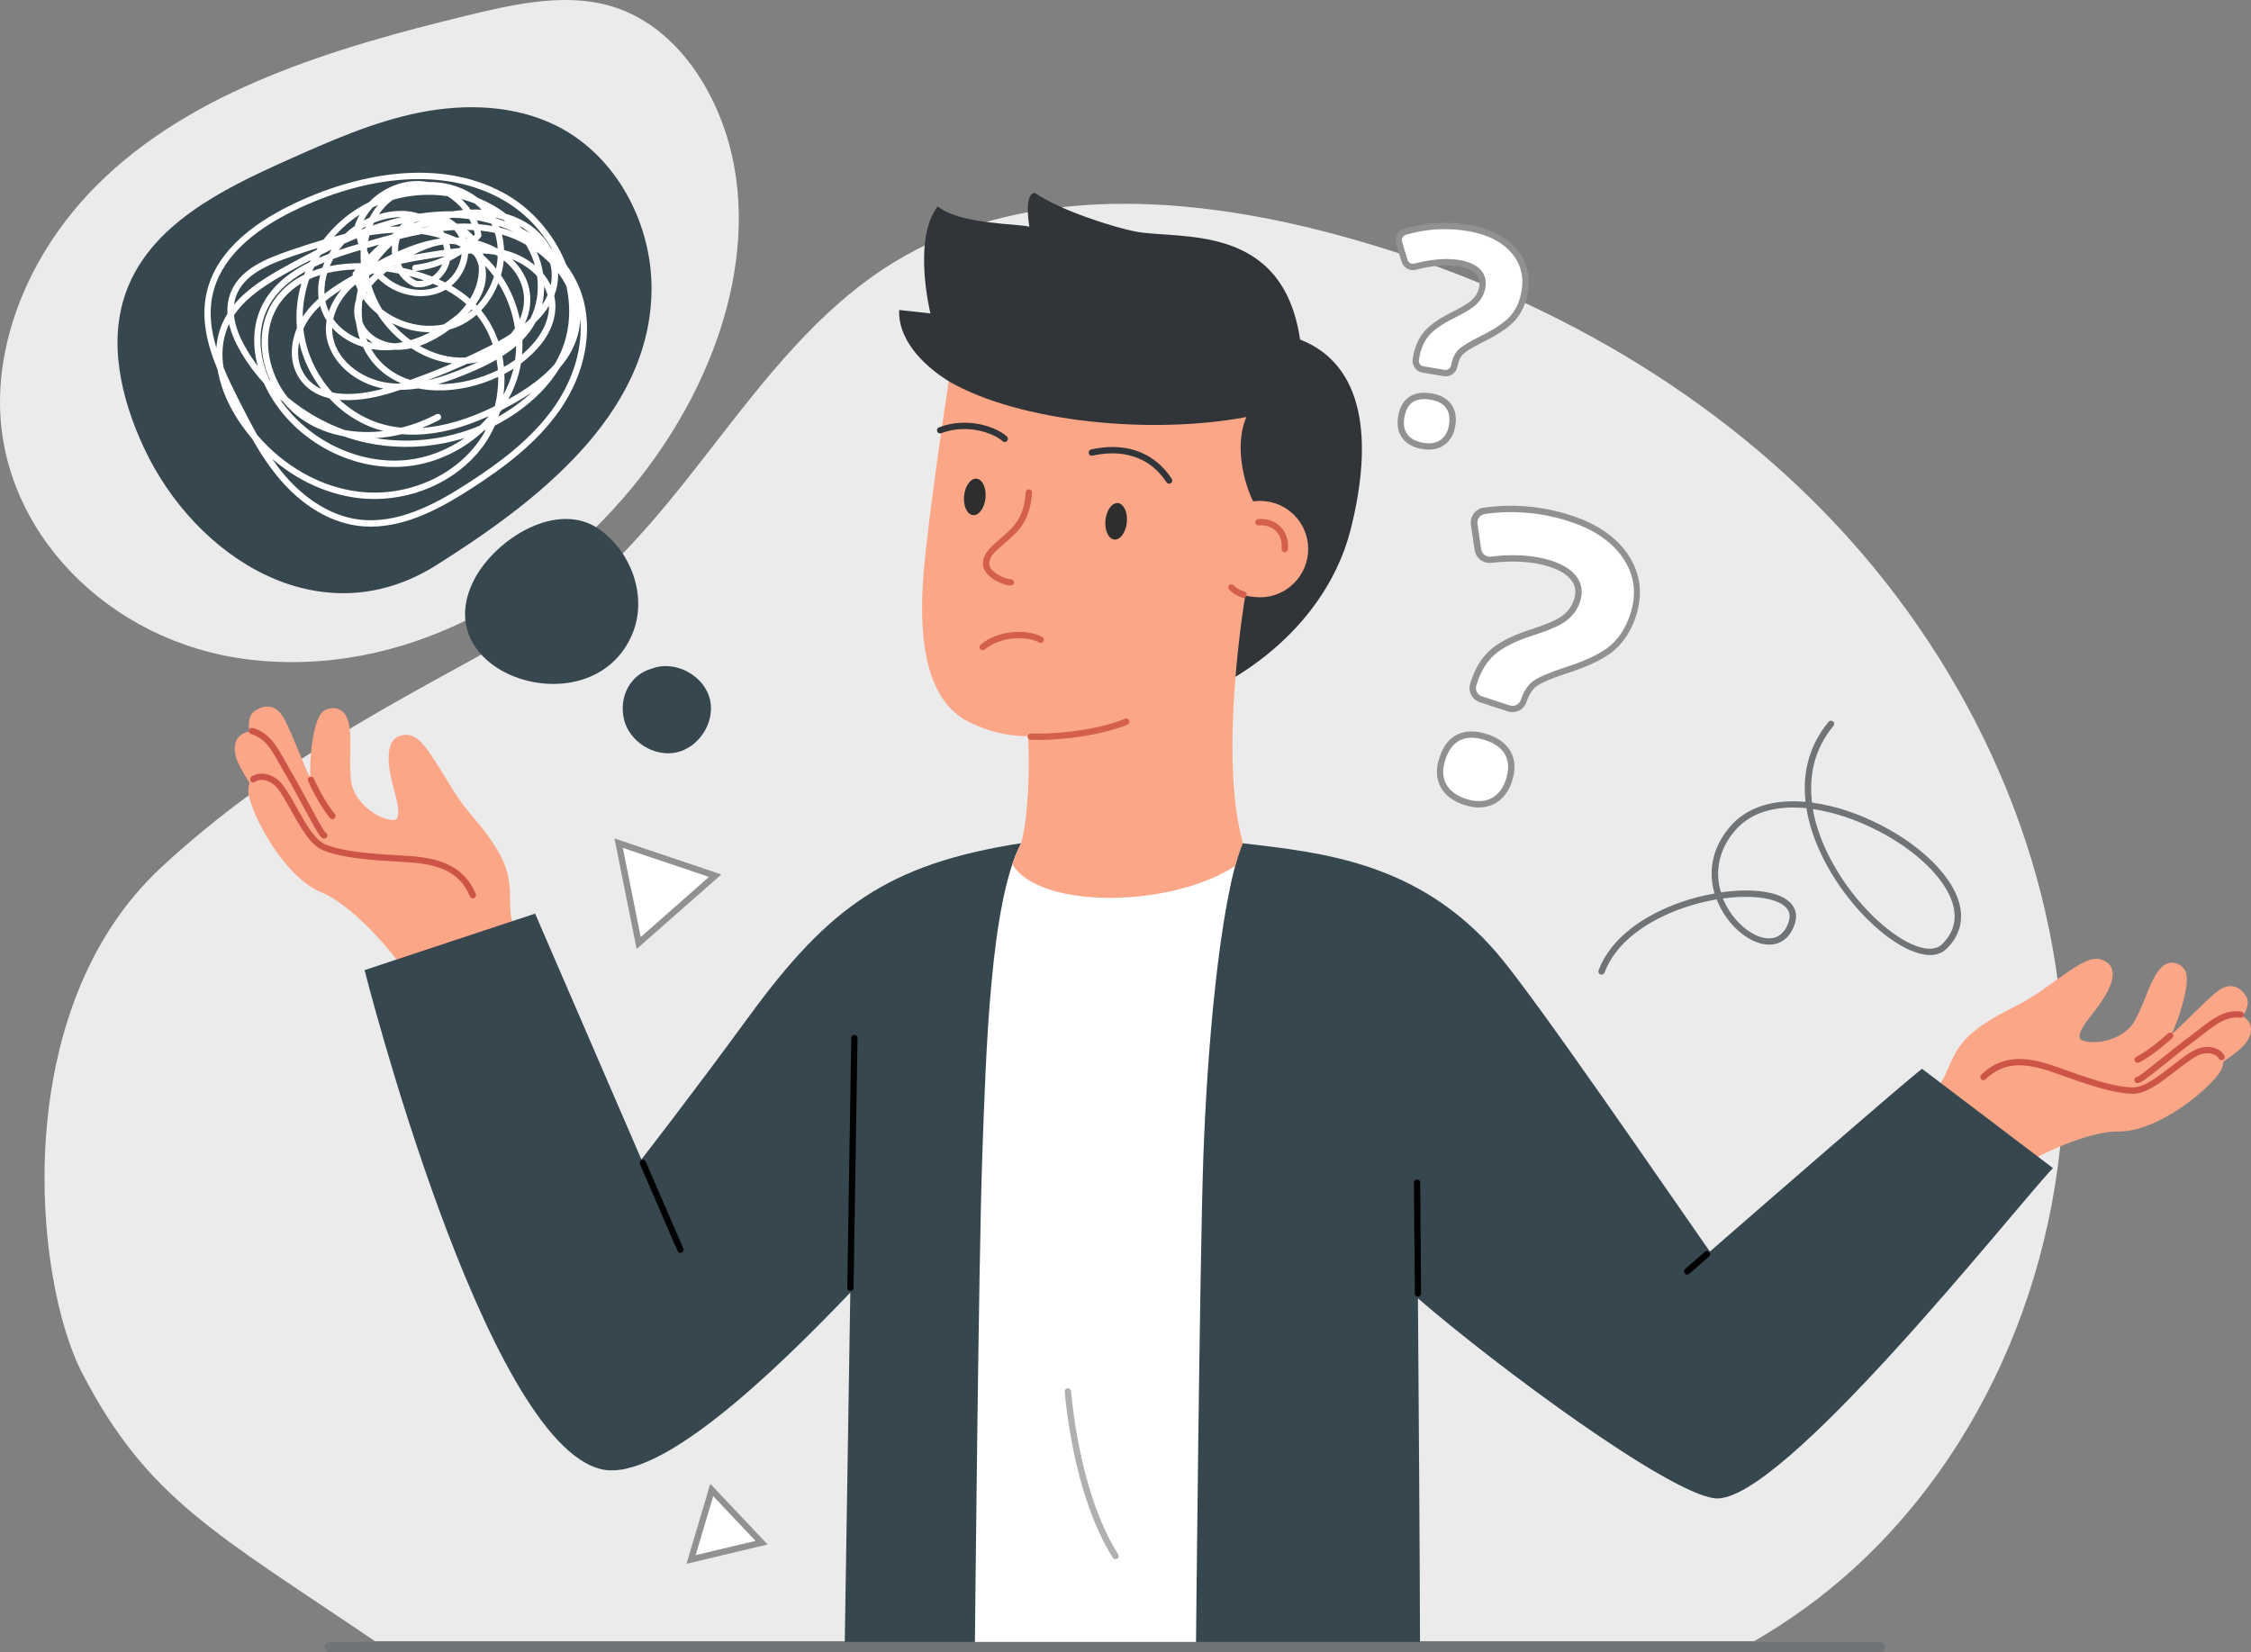 <svg width="767" height="563" viewBox="0 0 767 563" fill="none" xmlns="http://www.w3.org/2000/svg">
<rect x="0" y="0" width="767" height="563" fill="#808080" stroke="none"/>
<g clip-path="url(#clip0_87_19701)">
<path d="M242.251 33.083C234.87 18.543 222.661 5.205 205.044 1.278C190.507 -1.972 174.467 1.56 159.216 5.261C113.613 16.345 65.456 30.697 33.076 63.047C12.454 83.655 0.133 110.632 0.001 136.726C-0.224 180.648 36.701 218.971 84.839 224.757C189.737 237.382 282.182 111.628 242.251 33.083Z" fill="#EBEBEB"/>
<path d="M631.451 534.709C680.979 489.679 706.41 420.847 702.973 353.987C699.536 287.128 668.602 222.954 621.985 174.937C575.368 126.92 513.819 94.589 448.89 78.302C400.714 66.222 346.641 63.517 304.344 89.536C253.614 120.721 230.869 186.058 178.786 214.933C133.108 240.256 93.478 259.963 55.126 295.412C2.48 344.049 11.439 436.214 28.117 468.169C50.299 510.701 73.175 522.311 127.755 559.282H597.718C609.795 552.312 621.14 544.084 631.451 534.709Z" fill="#EBEBEB"/>
<path d="M739.897 352.577C745.288 347.673 750.302 342.225 754.979 338.299C760.219 333.903 763.694 336.834 765.366 339.577C767.037 342.319 764.22 346.283 764.22 346.283C768.295 348.97 767.319 352.708 765.046 355.676C763.844 357.254 761.046 359.377 757.552 361.819C757.59 362.665 757.289 363.735 756.745 364.769C753.833 370.254 735.69 385.847 721.716 385.602C710.24 385.396 687.571 396.329 681.166 403.036L659.473 371.269C665.239 365.201 663.623 357.743 674.442 350.078C683.946 343.353 686.368 344.16 696.511 336.928C708.738 328.23 712.945 324.98 717.378 327.61C723.125 331.029 717.772 339.426 713.264 345.1C709.564 349.759 706.991 353.666 709.639 354.587C714.71 356.353 724.12 354.042 727.52 347.655C731.314 340.516 732.647 333.903 736.141 330.014C739.108 326.746 742.921 328.004 744.518 330.672C746.414 333.847 743.353 343.39 742.583 345.795C741.832 348.237 739.897 352.577 739.897 352.577Z" fill="#FCA688"/>
<path d="M726.843 372.734C726.787 372.734 726.712 372.734 726.656 372.734C719.594 372.565 710.879 369.446 701.638 366.159L700.173 365.633C690.744 362.289 683.138 361.368 676.583 367.812C676.151 368.225 675.475 368.225 675.061 367.793C674.648 367.361 674.648 366.685 675.08 366.271C682.875 358.626 692.097 360.467 700.906 363.604L702.371 364.13C711.423 367.361 719.988 370.423 726.712 370.574C726.75 370.574 726.806 370.574 726.843 370.574C730.637 370.574 735.633 366.685 740.047 363.247C742.771 361.124 745.325 359.133 747.691 357.893C751.542 355.864 756.218 356.691 757.909 359.696C758.191 360.222 758.022 360.88 757.496 361.162C756.97 361.443 756.312 361.274 756.031 360.748C755.054 359.001 751.711 358.212 748.706 359.79C746.508 360.936 744.029 362.89 741.381 364.938C736.46 368.77 731.389 372.734 726.843 372.734Z" fill="#CC5548"/>
<path d="M728.365 362.213C727.99 362.213 727.614 362.006 727.408 361.649C727.126 361.123 727.332 360.466 727.858 360.184C731.183 358.418 734.639 355.863 738.752 352.163C739.203 351.768 739.879 351.806 740.273 352.238C740.668 352.689 740.63 353.365 740.198 353.759C735.953 357.573 732.366 360.222 728.873 362.082C728.722 362.157 728.534 362.213 728.365 362.213Z" fill="#CC5548"/>
<path d="M728.382 369.109C728.251 369.109 728.119 369.09 728.007 369.052C727.443 368.883 727.105 368.282 727.274 367.719C727.406 367.249 727.838 366.948 728.288 366.948C729.265 366.554 733.134 363.454 736.552 360.693C739.689 358.175 743.258 355.32 746.507 352.915C747.502 352.182 748.46 351.45 749.381 350.717C754.02 347.11 758.02 344.011 763.617 344.706C764.2 344.781 764.632 345.326 764.556 345.908C764.481 346.49 763.937 346.922 763.354 346.847C758.64 346.265 755.147 348.989 750.714 352.427C749.775 353.159 748.817 353.911 747.803 354.662C744.572 357.029 741.041 359.885 737.924 362.383C731.068 367.888 729.397 369.109 728.382 369.109Z" fill="#CC5548"/>
<path d="M342.828 290.189C342.828 290.189 377.8 295.957 388.337 295.957C398.874 295.957 423.234 290.415 425.638 293.083C428.042 295.75 424.098 341.645 423.215 361.501C422.332 381.34 424.53 486.711 424.53 488.026C424.53 489.341 419.703 561.291 419.703 561.291H324.027C324.027 561.291 325.342 414.704 328.854 380.024C332.367 345.345 342.828 290.189 342.828 290.189Z" fill="white"/>
<path d="M105.707 265.204C102.533 258.328 99.96 251.058 97.086 245.422C93.874 239.091 89.348 240.481 86.643 242.416C83.939 244.351 85.009 249.292 85.009 249.292C80.013 250.194 79.431 254.176 80.389 257.934C80.896 259.944 82.718 263.1 85.065 266.857C84.69 267.646 84.54 268.792 84.633 270.013C85.197 276.438 96.203 298.756 109.67 304.185C120.732 308.637 137.974 328.325 141.374 337.361L175.031 315.795C171.988 307.642 176.571 301.179 169.321 289.438C162.973 279.143 160.325 278.937 153.545 267.89C145.393 254.59 142.689 249.762 137.373 250.494C130.499 251.434 132.189 261.635 134.199 268.905C135.852 274.86 136.716 279.65 133.823 279.463C128.264 279.106 120.188 273.038 119.53 265.561C118.798 257.182 120.225 250.325 118.441 245.178C116.938 240.838 112.769 240.5 110.158 242.398C107.059 244.652 106.101 255.022 105.857 257.652C105.613 260.263 105.707 265.204 105.707 265.204Z" fill="#FCA688"/>
<path d="M161.115 306.158C160.702 306.158 160.289 305.914 160.12 305.501C156.457 296.652 148.775 294.436 138.389 293.797L136.774 293.703C126.613 293.102 117.015 292.538 110.197 289.814C105.783 288.067 102.497 282.131 99.323 276.42C97.632 273.376 96.036 270.502 94.402 268.511C92.148 265.768 88.617 265.148 86.945 266.426C86.476 266.782 85.799 266.707 85.443 266.238C85.086 265.768 85.161 265.092 85.63 264.735C88.448 262.574 93.218 263.683 96.073 267.158C97.82 269.3 99.473 272.268 101.201 275.387C104.056 280.534 107.286 286.358 111.005 287.823C117.503 290.397 126.932 290.96 136.924 291.561L138.539 291.655C148.231 292.238 157.791 294.21 162.129 304.674C162.355 305.219 162.092 305.858 161.547 306.083C161.397 306.139 161.247 306.158 161.115 306.158Z" fill="#CC5548"/>
<path d="M113.256 279.143C112.937 279.143 112.636 279.012 112.411 278.749C109.838 275.555 107.471 271.572 104.973 266.2C104.729 265.655 104.954 265.016 105.499 264.772C106.044 264.528 106.682 264.753 106.926 265.298C109.349 270.502 111.641 274.353 114.101 277.415C114.477 277.885 114.402 278.561 113.932 278.937C113.725 279.068 113.5 279.143 113.256 279.143Z" fill="#CC5548"/>
<path d="M110.496 285.775C110.458 285.775 110.421 285.775 110.365 285.775C109.275 285.644 108.505 284.479 103.622 275.387C101.65 271.723 99.415 267.553 97.311 263.984C96.635 262.856 96.015 261.748 95.414 260.658C92.578 255.549 90.324 251.51 85.553 250.157C84.99 249.988 84.652 249.406 84.821 248.823C84.99 248.26 85.572 247.921 86.154 248.091C91.77 249.687 94.344 254.29 97.292 259.606C97.893 260.677 98.494 261.767 99.152 262.875C101.293 266.501 103.547 270.671 105.519 274.372C107.679 278.411 110.139 282.976 110.909 283.728C111.341 283.916 111.604 284.348 111.548 284.836C111.51 285.362 111.041 285.775 110.496 285.775Z" fill="#CC5548"/>
<path d="M332.177 561.234C332.177 561.234 333.435 429.9 334.694 394.188C335.952 358.476 337.417 307.396 347.916 287.352C302.407 294.434 282.273 309.388 255.265 346.302C235.13 373.843 218.546 395.127 218.546 395.127L182.334 311.341L124.223 330.597C124.223 330.597 164.998 491.819 205.079 500.724C224.913 505.139 264.055 467.379 289.73 440.477L287.814 561.271L332.177 561.234Z" fill="#37474F"/>
<path d="M407.512 561.233C407.512 561.233 408.77 429.9 410.029 394.187C411.287 358.663 415.344 309.086 423.12 287.708C423.195 287.501 423.42 287.37 423.645 287.388C450.447 290.582 483.278 293.701 510.043 324.773C523.115 339.952 568.567 406.492 582.616 426.518C601.267 410.268 647.658 369.897 654.889 364.224L699.515 398.057C686.781 411.395 606.732 513.047 584.325 510.605C568.473 508.876 510.531 466.082 483.147 442.468C483.41 478.819 483.785 531.476 483.86 561.102L407.512 561.233Z" fill="#37474F"/>
<path d="M420.959 230.656C443.535 216.792 455.762 197.949 460.157 180.685C467.933 150.082 464.984 124.308 442.99 115.704C436.999 75.351 401.539 81.851 386.569 78.846C379.958 77.53 361.533 71.895 352.687 65.77C352.687 65.77 348.836 64.869 350.733 77.286C348.254 76.215 326.993 76.647 319.536 70.317C310.765 81.551 317.038 106.818 317.038 106.818C317.038 106.818 317.038 106.818 306.37 105.634C305.976 115.103 313.526 123.857 323.293 129.944L420.959 230.656Z" fill="#313438"/>
<path d="M420.848 295.129C398.516 309.631 353.758 309.782 344.95 294.49C344.95 294.49 345.814 292.066 346.133 291.259C346.546 290.263 347.936 287.332 347.936 287.332C350.265 279.254 351.073 261.877 350.246 250.944C341.682 250.7 336.46 248.934 330.957 246.435C317.678 240.424 312.175 223.046 314.842 193.627C316.476 175.63 321.604 140.613 323.257 129.924C347.41 143.919 392.374 148.221 424.698 142.116C421.28 149.724 422.538 161.597 426.989 170.877C428.285 170.69 429.6 170.652 430.971 170.784C439.968 171.666 446.541 179.669 445.677 188.668C444.795 197.666 436.794 204.354 427.778 203.471C426.745 203.377 425.449 203.246 424.304 202.964C424.304 202.964 415.007 257.763 423.534 287.332C422.388 289.85 420.848 295.129 420.848 295.129Z" fill="#FCA688"/>
<path d="M640.674 563H112.318C111.36 563 110.59 562.229 110.59 561.271C110.59 560.313 111.36 559.543 112.318 559.543H640.674C641.632 559.543 642.402 560.313 642.402 561.271C642.402 562.229 641.613 563 640.674 563Z" fill="#707477"/>
<path d="M423.739 203.754C423.626 203.754 423.532 203.735 423.419 203.697C421.597 203.134 420.076 202.232 418.818 200.955C418.405 200.541 418.405 199.846 418.818 199.433C419.231 199.02 419.926 199.02 420.339 199.433C421.353 200.447 422.574 201.18 424.058 201.631C424.621 201.8 424.941 202.401 424.772 202.984C424.621 203.453 424.189 203.754 423.739 203.754Z" fill="#D35F4C"/>
<path d="M437.753 188.2C437.716 188.2 437.678 188.2 437.641 188.2C437.058 188.143 436.626 187.599 436.683 187.016C436.946 184.687 436.251 182.489 434.786 181.005C433.339 179.539 431.236 178.844 428.888 179.051C428.287 179.107 427.78 178.675 427.724 178.074C427.667 177.473 428.099 176.966 428.7 176.909C431.724 176.646 434.429 177.567 436.326 179.502C438.242 181.456 439.143 184.273 438.824 187.26C438.767 187.786 438.298 188.2 437.753 188.2Z" fill="#D35F4C"/>
<path d="M335.794 169.702C336.128 166.274 334.767 163.336 332.754 163.139C330.74 162.943 328.837 165.563 328.503 168.992C328.169 172.42 329.53 175.358 331.544 175.555C333.557 175.751 335.46 173.131 335.794 169.702Z" fill="#2E2E2E"/>
<path d="M383.954 178.013C384.288 174.584 382.927 171.646 380.914 171.45C378.901 171.254 376.998 173.874 376.664 177.302C376.329 180.73 377.691 183.669 379.704 183.865C381.717 184.061 383.62 181.441 383.954 178.013Z" fill="#2E2E2E"/>
<path d="M398.368 164.83C398.011 164.83 397.673 164.661 397.466 164.341C390.028 153.126 378.478 153.859 372.261 155.286C371.678 155.418 371.096 155.061 370.965 154.479C370.833 153.896 371.19 153.314 371.772 153.182C377.05 151.961 382.196 152.055 386.629 153.427C391.794 155.023 396.039 158.292 399.25 163.139C399.588 163.627 399.438 164.304 398.95 164.623C398.781 164.773 398.574 164.83 398.368 164.83Z" fill="#313438"/>
<path d="M342.34 150.627C342.077 150.627 341.814 150.533 341.607 150.345C338.715 147.696 329.624 144.202 320.722 147.64C320.158 147.846 319.538 147.583 319.332 147.02C319.125 146.456 319.388 145.836 319.952 145.629C329.399 141.985 339.335 145.329 343.072 148.748C343.504 149.142 343.542 149.838 343.147 150.27C342.922 150.514 342.64 150.627 342.34 150.627Z" fill="#313438"/>
<path d="M344.425 199.546C344.406 199.546 344.406 199.546 344.387 199.546C342.246 199.489 338.452 197.893 336.461 195.695C335.372 194.511 334.846 193.196 334.921 191.9C335.128 188.499 337.475 186.489 340.218 184.141C340.875 183.578 341.551 182.995 342.246 182.356L342.547 182.075C345.533 179.351 348.914 176.251 349.515 167.76C349.552 167.158 350.078 166.726 350.66 166.764C351.261 166.802 351.693 167.328 351.656 167.91C351.017 177.265 347.129 180.816 343.993 183.671L343.692 183.953C342.979 184.611 342.284 185.212 341.608 185.776C339.053 187.973 337.213 189.552 337.062 192.031C337.025 192.745 337.344 193.497 338.039 194.248C339.729 196.108 342.96 197.348 344.444 197.385C345.045 197.404 345.495 197.893 345.495 198.494C345.477 199.095 345.007 199.546 344.425 199.546Z" fill="#D35F4C"/>
<path d="M483.148 441.867C482.566 441.867 482.078 441.397 482.078 440.796C481.909 418.948 481.777 403.186 481.777 403.017C481.777 402.416 482.247 401.928 482.848 401.928C483.43 401.928 483.918 402.397 483.918 402.999C483.918 403.149 484.05 418.929 484.219 440.777C484.238 441.379 483.749 441.867 483.148 441.867Z" fill="black"/>
<path d="M574.878 434.353C574.577 434.353 574.277 434.222 574.07 433.977C573.676 433.526 573.732 432.85 574.164 432.456C574.164 432.456 576.718 430.22 580.944 426.557C581.395 426.162 582.071 426.219 582.466 426.669C582.86 427.12 582.804 427.797 582.353 428.191C578.146 431.854 575.592 434.09 575.592 434.09C575.385 434.259 575.141 434.353 574.878 434.353Z" fill="black"/>
<path d="M289.77 439.951C289.151 439.933 288.681 439.444 288.7 438.862L290.052 353.742C290.052 353.141 290.559 352.671 291.141 352.69C291.742 352.69 292.212 353.197 292.193 353.78L290.841 438.899C290.841 439.482 290.353 439.951 289.77 439.951Z" fill="black"/>
<path d="M231.846 426.952C231.433 426.952 231.039 426.708 230.851 426.294L218.06 396.725C217.816 396.18 218.079 395.542 218.624 395.316C219.168 395.072 219.807 395.335 220.032 395.88L232.823 425.449C233.067 425.994 232.804 426.633 232.26 426.858C232.128 426.914 231.978 426.952 231.846 426.952Z" fill="black"/>
<path d="M353.572 252.147C353.215 252.147 352.858 252.147 352.52 252.147C352.069 252.128 351.637 252.128 351.205 252.109C350.604 252.09 350.154 251.583 350.172 250.982C350.191 250.381 350.698 249.93 351.299 249.949C351.713 249.967 352.126 249.986 352.539 249.986C363.395 250.118 375.491 248.145 383.323 244.952C383.867 244.726 384.506 244.989 384.731 245.553C384.957 246.098 384.694 246.736 384.13 246.962C376.336 250.137 364.428 252.147 353.572 252.147Z" fill="#D35F4C"/>
<path d="M380.091 531.345C379.735 531.345 379.397 531.175 379.19 530.856C370.982 518.044 365.01 497.417 362.774 474.272C362.718 473.69 363.15 473.164 363.751 473.089C364.352 473.033 364.878 473.465 364.934 474.066C367.132 496.891 372.992 517.161 381.012 529.71C381.331 530.217 381.181 530.875 380.692 531.194C380.486 531.288 380.298 531.345 380.091 531.345Z" fill="#B2AFAF"/>
<path d="M347.147 215.326C350.302 215.326 353.214 215.965 355.186 217.13C355.693 217.43 355.862 218.088 355.561 218.614C355.261 219.121 354.604 219.29 354.078 218.989C350.34 216.773 341.25 216.604 335.502 221.357C335.052 221.732 334.357 221.676 333.981 221.206C333.605 220.755 333.662 220.06 334.131 219.685C337.118 217.205 341.174 215.683 345.532 215.383C346.077 215.345 346.602 215.326 347.147 215.326Z" fill="#D35F4C"/>
<path d="M484.854 125.905C483.239 125.623 482.131 124.083 482.413 122.467L482.544 121.753C483.089 118.578 484.216 115.948 485.981 113.826C487.728 111.703 490.62 109.636 494.677 107.607C498.565 105.71 501.195 104.094 502.547 102.723C503.899 101.352 504.763 99.717 505.082 97.801C505.439 95.659 504.932 93.894 503.542 92.503C502.152 91.113 500.03 90.174 497.194 89.704C492.912 88.972 487.916 89.366 482.206 90.888C480.666 91.301 479.051 90.399 478.6 88.878L476.74 82.735C476.252 81.138 477.172 79.466 478.769 78.996C485.887 76.911 493.081 76.479 500.349 77.7C507.148 78.846 512.276 81.401 515.732 85.346C519.188 89.291 520.446 93.987 519.526 99.435C518.906 103.061 517.554 106.067 515.45 108.415C513.347 110.782 509.722 113.224 504.538 115.742C500.969 117.545 498.659 118.992 497.626 120.062C496.574 121.133 495.879 122.674 495.541 124.646V124.684C495.259 126.299 493.719 127.408 492.104 127.126L484.854 125.905ZM477.473 142.08C477.942 139.299 479.032 137.346 480.76 136.162C482.488 134.997 484.76 134.659 487.596 135.129C490.339 135.599 492.329 136.669 493.588 138.379C494.846 140.088 495.241 142.286 494.79 144.992C494.339 147.603 493.25 149.519 491.465 150.778C489.7 152.018 487.446 152.412 484.742 151.961C481.962 151.492 479.952 150.402 478.675 148.674C477.417 146.945 477.022 144.747 477.473 142.08Z" fill="white"/>
<path d="M486.828 153.219C486.114 153.219 485.363 153.144 484.574 153.013C481.532 152.506 479.259 151.247 477.832 149.293C476.385 147.339 475.916 144.841 476.404 141.873C476.93 138.81 478.188 136.575 480.161 135.26C482.114 133.945 484.687 133.532 487.786 134.058C490.791 134.565 493.045 135.805 494.472 137.74C495.9 139.675 496.369 142.192 495.862 145.179C495.374 148.072 494.116 150.251 492.106 151.66C490.622 152.712 488.857 153.219 486.828 153.219ZM485.269 135.993C483.71 135.993 482.396 136.35 481.363 137.045C479.898 138.04 478.94 139.787 478.527 142.248C478.113 144.653 478.451 146.532 479.56 148.034C480.649 149.519 482.452 150.477 484.931 150.909C487.373 151.322 489.307 151.003 490.847 149.913C492.388 148.823 493.327 147.17 493.721 144.841C494.134 142.417 493.796 140.52 492.726 139.036C491.655 137.571 489.871 136.613 487.429 136.199C486.659 136.068 485.945 135.993 485.269 135.993ZM492.594 128.253C492.369 128.253 492.143 128.234 491.918 128.196L484.687 126.975C482.49 126.6 480.987 124.495 481.363 122.298L481.494 121.584C482.058 118.24 483.297 115.403 485.157 113.149C486.997 110.932 490.04 108.753 494.191 106.649C497.966 104.808 500.52 103.248 501.797 101.971C503.018 100.75 503.751 99.341 504.032 97.631C504.333 95.828 503.939 94.4 502.793 93.273C501.572 92.052 499.619 91.207 497.027 90.756C492.932 90.061 488.03 90.455 482.489 91.92C480.367 92.484 478.207 91.282 477.569 89.178L475.709 83.035C475.39 81.983 475.503 80.874 476.028 79.916C476.554 78.958 477.418 78.244 478.47 77.944C485.72 75.821 493.139 75.37 500.539 76.629C507.563 77.812 512.935 80.517 516.541 84.631C520.204 88.821 521.575 93.855 520.598 99.604C519.96 103.418 518.495 106.63 516.278 109.128C514.062 111.627 510.381 114.088 505.028 116.699C500.764 118.86 499.074 120.137 498.417 120.813C497.534 121.734 496.933 123.087 496.632 124.834V124.852C496.257 126.844 494.548 128.253 492.594 128.253ZM492.82 88.276C494.416 88.276 495.919 88.389 497.365 88.633C500.408 89.14 502.736 90.192 504.295 91.733C505.948 93.386 506.568 95.471 506.136 97.969C505.779 100.092 504.821 101.952 503.3 103.474C501.835 104.939 499.168 106.592 495.13 108.565C491.242 110.519 488.443 112.51 486.791 114.501C485.175 116.455 484.086 118.954 483.598 121.922L483.466 122.636C483.297 123.669 483.992 124.665 485.025 124.834L492.256 126.055C493.289 126.224 494.285 125.529 494.454 124.495V124.477C494.829 122.279 495.618 120.55 496.82 119.311C497.966 118.127 500.314 116.643 504.032 114.764C509.085 112.303 512.635 109.936 514.625 107.701C516.579 105.503 517.856 102.666 518.438 99.247C519.321 94.081 518.156 89.779 514.888 86.04C511.62 82.302 506.662 79.841 500.145 78.751C493.064 77.549 485.964 77.981 479.034 80.01C478.545 80.16 478.132 80.48 477.888 80.931C477.644 81.381 477.587 81.907 477.738 82.396L479.597 88.539C479.898 89.516 480.912 90.079 481.907 89.816C485.87 88.802 489.514 88.276 492.82 88.276Z" fill="#919191"/>
<path d="M504.614 238.321C502.492 237.626 501.327 235.334 502.022 233.211L502.323 232.272C503.675 228.12 505.741 224.795 508.521 222.315C511.301 219.817 515.602 217.619 521.443 215.703C527.04 213.937 530.89 212.284 532.994 210.724C535.098 209.165 536.562 207.136 537.389 204.619C538.309 201.801 537.971 199.34 536.375 197.18C534.778 195.038 532.13 193.347 528.411 192.145C522.814 190.323 516.015 189.853 508.033 190.736C505.873 190.98 503.901 189.458 503.581 187.317L502.304 178.694C501.966 176.458 503.544 174.392 505.76 174.073C515.752 172.682 525.5 173.547 535.022 176.665C543.925 179.577 550.311 184.029 554.161 190.022C558.012 196.015 558.782 202.571 556.453 209.71C554.894 214.463 552.49 218.22 549.184 220.963C545.878 223.705 540.525 226.26 533.069 228.609C527.923 230.318 524.523 231.802 522.908 233.042C521.293 234.282 520.053 236.198 519.208 238.791L519.189 238.828C518.494 240.951 516.203 242.116 514.08 241.421L504.614 238.321ZM491.448 258.554C492.631 254.928 494.51 252.505 497.045 251.265C499.6 250.044 502.736 250.044 506.455 251.246C510.042 252.411 512.503 254.27 513.855 256.825C515.207 259.361 515.301 262.405 514.137 265.955C513.029 269.374 511.15 271.741 508.521 273.056C505.892 274.372 502.811 274.447 499.261 273.301C495.637 272.117 493.139 270.239 491.767 267.665C490.415 265.091 490.302 262.048 491.448 258.554Z" fill="white"/>
<path d="M503.939 275.179C502.362 275.179 500.69 274.898 498.943 274.315C495.055 273.038 492.332 270.971 490.848 268.153C489.346 265.317 489.214 261.973 490.454 258.197C491.731 254.289 493.797 251.622 496.614 250.288C499.413 248.954 502.85 248.917 506.813 250.213C510.663 251.471 513.349 253.519 514.833 256.299C516.317 259.099 516.429 262.461 515.19 266.275C513.988 269.957 511.922 272.549 509.029 273.996C507.452 274.804 505.761 275.179 503.939 275.179ZM492.482 258.892C491.431 262.142 491.506 264.847 492.745 267.158C493.966 269.468 496.276 271.178 499.619 272.268C502.869 273.32 505.705 273.263 508.071 272.08C510.457 270.877 512.109 268.773 513.143 265.617C514.194 262.386 514.119 259.587 512.936 257.314C511.734 255.041 509.442 253.331 506.156 252.26C502.737 251.133 499.826 251.133 497.553 252.223C495.262 253.331 493.572 255.567 492.482 258.892ZM515.34 242.68C514.814 242.68 514.288 242.604 513.762 242.435L504.277 239.336C502.981 238.904 501.911 238.002 501.291 236.781C500.671 235.56 500.559 234.169 500.991 232.873L501.291 231.934C502.7 227.613 504.878 224.119 507.79 221.508C510.663 218.934 515.133 216.623 521.087 214.669C526.553 212.941 530.347 211.326 532.338 209.841C534.253 208.432 535.606 206.554 536.338 204.281C537.146 201.801 536.864 199.697 535.474 197.818C534.028 195.865 531.53 194.305 528.037 193.159C522.609 191.394 515.903 190.924 508.109 191.807C505.348 192.107 502.888 190.21 502.474 187.467L501.197 178.844C500.991 177.473 501.347 176.12 502.174 175.012C503 173.904 504.221 173.19 505.573 173.002C515.678 171.593 525.689 172.495 535.305 175.632C544.415 178.6 551.045 183.24 555.008 189.421C559.027 195.677 559.835 202.609 557.412 210.029C555.796 214.951 553.242 218.915 549.824 221.789C546.443 224.626 540.883 227.256 533.333 229.642C528.337 231.314 525.031 232.742 523.51 233.906C522.064 234.996 520.956 236.762 520.167 239.129L520.148 239.167C519.51 241.308 517.5 242.68 515.34 242.68ZM515.453 189.214C520.43 189.214 524.881 189.853 528.732 191.112C532.638 192.389 535.512 194.211 537.221 196.541C539.024 198.983 539.418 201.801 538.404 204.957C537.522 207.662 535.906 209.898 533.634 211.589C531.399 213.242 527.529 214.914 521.763 216.736C516.11 218.596 511.884 220.756 509.236 223.123C506.625 225.471 504.634 228.665 503.357 232.61L503.057 233.549C502.812 234.301 502.869 235.109 503.226 235.823C503.582 236.536 504.202 237.062 504.954 237.307L514.438 240.406C515.997 240.914 517.688 240.068 518.195 238.509L518.214 238.471C519.134 235.672 520.505 233.568 522.289 232.197C524.017 230.882 527.454 229.36 532.77 227.594C540.076 225.302 545.372 222.785 548.547 220.136C551.664 217.525 553.993 213.899 555.477 209.372C557.712 202.496 557.017 196.353 553.298 190.605C549.598 184.856 543.363 180.516 534.742 177.698C525.426 174.655 515.734 173.791 505.968 175.162C505.179 175.275 504.465 175.688 503.996 176.327C503.507 176.966 503.319 177.755 503.432 178.563L504.709 187.185C504.935 188.763 506.381 189.872 507.977 189.703C510.551 189.365 513.067 189.214 515.453 189.214Z" fill="#919191"/>
<path d="M48.982 152.468C41.225 135.805 36.68 116.342 43.084 99.134C51.499 76.535 75.596 64.549 97.609 54.705C112.296 48.149 127.134 41.517 142.911 38.361C158.688 35.205 175.704 35.769 190.035 43.077C210.019 53.278 222.095 76.028 222.002 98.458C221.833 141.685 181.977 171.611 148.677 192.595C109.253 217.468 66.524 190.172 48.982 152.468Z" fill="#37474F"/>
<path d="M161.731 197.235C169.037 183.484 189.96 170.427 204.14 180.328C215.184 188.049 220.762 203.528 215.428 216.134C201.699 248.54 144.282 230.111 161.731 197.235Z" fill="#37474F"/>
<path d="M222.188 227.819C230.189 224.813 240.237 230.336 241.984 238.715C243.58 246.342 238.115 254.739 230.489 256.411C222.864 258.064 214.431 252.729 212.609 245.14C210.825 237.55 214.656 229.885 222.188 227.819Z" fill="#37474F"/>
<path d="M126.364 179.464C124.711 179.464 123.058 179.351 121.387 179.107C112.146 177.754 102.924 172.175 95.43 163.42C91.73 159.1 88.65 154.347 85.87 149.462C84.161 147.452 82.564 145.311 81.099 143.075C77.775 137.965 75.446 132.499 74.376 127.257C74.282 126.825 74.207 126.374 74.131 125.942C70.544 117.263 68.478 108.659 70.356 99.961C73.023 87.694 83.278 77.305 100.802 69.096C112.954 63.403 125.481 59.947 137.051 59.083C150.63 58.068 162.651 60.548 172.793 66.428C181.639 71.575 188.983 80.198 192.909 90.079C192.946 90.155 192.965 90.249 193.003 90.324C195.275 93.367 197.041 96.711 198.224 100.28C202.224 112.36 199.482 127.032 190.899 139.525C182.823 151.247 171.046 159.738 160.585 166.501C150.499 173.02 138.723 179.464 126.364 179.464ZM92.688 156.338C94.059 158.292 95.505 160.208 97.045 162.011C104.22 170.39 112.972 175.688 121.706 176.965C135.154 178.938 148.32 171.874 159.42 164.679C169.694 158.029 181.264 149.707 189.096 138.303C195.557 128.929 198.562 118.296 197.717 108.64C197.679 109.993 197.529 111.327 197.247 112.66C196.327 117.169 194.148 121.396 190.692 125.397C187.274 131.071 182.259 136.275 175.948 140.652C173.62 142.267 171.159 143.733 168.605 145.048C167.778 146.945 166.783 148.767 165.656 150.496C157.692 162.613 142.892 170.052 127.566 170.052C125.632 170.052 123.697 169.939 121.781 169.695C111.32 168.38 101.14 163.627 92.688 156.338ZM87.636 148.222C96.745 158.874 109.16 165.938 122.063 167.535C138.554 169.582 155.345 162.256 163.872 149.293C164.473 148.392 165.017 147.452 165.524 146.513C165.28 146.626 165.036 146.738 164.792 146.832C164.097 147.49 163.365 148.129 162.613 148.748C155.758 154.403 147.325 158.01 138.854 158.893C130.402 159.776 121.65 158.179 113.517 154.272C105.516 150.42 98.698 144.634 93.815 137.514C92.312 135.335 91.016 133.025 89.965 130.676C86.997 127.407 84.368 123.876 82.17 120.156C80.142 116.718 78.77 113.449 78.057 110.406C77.906 110.707 77.775 111.026 77.644 111.345C75.653 116.023 75.465 120.851 76.179 125.285C77.719 129.004 79.559 132.762 81.475 136.538C83.447 140.407 85.457 144.371 87.636 148.222ZM95.374 135.993C95.449 136.087 95.505 136.199 95.58 136.293C105.159 150.214 122.457 158.442 138.629 156.751C145.709 156.019 152.527 153.313 158.35 149.237C156.058 149.951 153.711 150.552 151.344 151.022C142.46 152.787 133.219 152.712 124.617 150.834C122.063 150.27 119.546 149.556 117.048 148.673C112.24 147.772 107.77 146.062 103.863 143.564C101.083 141.798 98.604 139.543 96.501 136.932C96.106 136.631 95.731 136.312 95.374 135.993ZM128.017 149.312C139.868 151.285 152.358 149.744 163.458 145.066C164.548 144.033 165.581 142.944 166.557 141.816C161.843 143.958 157.298 145.555 152.978 146.588C147.362 147.941 141.991 148.41 136.938 147.959C133.971 148.673 130.984 149.124 128.017 149.312ZM117.386 146.532C121.612 147.321 126.101 147.433 130.628 146.907C130.59 146.889 130.552 146.889 130.515 146.87C123.509 145.066 117.142 141.065 112.146 135.711C107.751 134.659 104.37 132.442 102.079 129.061C98.492 123.782 98.924 117.188 101.177 111.759C101.177 111.665 101.159 111.571 101.159 111.496C100.727 106.517 101.253 101.464 102.699 96.561C100.144 98.082 97.815 100.074 95.843 102.647C91.974 107.701 90.528 114.408 91.768 121.49C92.669 126.6 94.867 131.409 97.984 135.373C103.732 140.163 110.343 143.996 117.386 146.532ZM149.24 141.065C149.635 141.065 149.992 141.272 150.198 141.629C150.48 142.155 150.274 142.812 149.748 143.075C147.775 144.127 145.728 145.048 143.662 145.837C151.307 145.311 159.646 142.85 168.605 138.435C169.431 135.166 169.807 131.785 169.75 128.441C163.008 131.597 155.589 133.212 148.696 133.043C146.536 132.987 144.47 132.762 142.498 132.367C140.469 132.686 138.441 132.855 136.375 132.855C135.586 133.118 134.778 133.381 133.99 133.644C129.557 135.072 122.946 136.688 116.616 136.312C116.316 136.293 116.034 136.275 115.733 136.256C120.091 140.276 125.331 143.282 131.022 144.747C132.863 145.217 134.778 145.555 136.732 145.743C140.789 144.728 144.827 143.207 148.715 141.14C148.902 141.103 149.071 141.065 149.24 141.065ZM170.22 140.727C170.088 141.14 169.957 141.553 169.826 141.967C171.516 141.027 173.169 139.994 174.746 138.886C177.057 137.27 179.198 135.542 181.132 133.738C179.01 135.204 176.681 136.631 174.127 138.022C173.056 138.604 171.985 139.168 170.934 139.712C170.708 140.051 170.464 140.389 170.22 140.727ZM177.507 123.876C177.32 125.022 177.057 126.168 176.756 127.295C175.948 130.319 174.728 133.269 173.188 136.087C180.043 132.311 185.283 128.347 188.964 124.139C189.847 122.673 190.598 121.171 191.256 119.649C194.186 112.736 194.637 104.996 192.984 97.5C192.195 95.922 191.237 94.4 190.148 92.954C190.148 93.16 190.166 93.348 190.166 93.555C190.204 96.016 189.753 98.421 188.852 100.75C188.87 100.806 188.87 100.863 188.889 100.919C189.997 106.179 188.57 111.665 184.757 116.775C182.823 119.311 180.343 121.734 177.507 123.876ZM171.873 127.426C171.967 129.831 171.854 132.217 171.535 134.565C172.868 132.066 173.939 129.436 174.671 126.731C174.765 126.374 174.859 125.999 174.953 125.642C173.958 126.262 172.925 126.863 171.873 127.426ZM113.254 133.757C114.362 133.983 115.527 134.133 116.766 134.208C121.612 134.49 126.702 133.532 130.703 132.423C125.932 131.559 121.368 129.342 117.781 126.13C113.761 122.504 111.376 117.883 111.075 113.111C111 111.815 111.057 110.5 111.282 109.204C111.169 109.016 111.057 108.847 110.944 108.659C110.118 107.269 109.498 105.785 109.085 104.225C107.901 105.353 106.812 106.555 105.835 107.851C104.896 109.091 104.051 110.538 103.375 112.078C104.239 120.175 107.883 127.802 113.254 133.757ZM101.929 116.568C101.159 120.4 101.553 124.458 103.863 127.858C105.253 129.906 107.131 131.465 109.46 132.536C105.854 127.84 103.243 122.373 101.929 116.568ZM149.203 130.92C156.265 130.996 163.571 129.098 169.638 126.149C169.544 124.947 169.394 123.744 169.187 122.561C166.182 124.289 163.045 125.736 160.003 127.013C156.603 128.441 152.978 129.85 149.203 130.92ZM113.198 111.74C113.198 112.153 113.198 112.566 113.217 112.98C113.818 122.579 123.19 129.117 131.698 130.394C133.144 130.62 134.591 130.714 136.037 130.733C136.206 130.676 136.375 130.62 136.544 130.564C133.313 129.173 130.477 127.22 128.111 124.74C126.308 122.842 124.824 120.644 123.678 118.221C119.565 116.981 115.884 114.727 113.198 111.74ZM91.805 129.512C91.899 129.624 92.012 129.737 92.106 129.85C90.96 127.314 90.115 124.627 89.626 121.866C88.255 114.163 89.852 106.874 94.097 101.332C96.576 98.101 99.769 95.509 103.638 93.611C103.769 93.254 103.92 92.879 104.051 92.522C98.266 95.772 93.439 100.017 90.772 105.954C87.335 113.712 88.687 122.373 91.805 129.512ZM159.214 123.951C154.725 125.999 150.161 127.896 145.54 129.643C150.311 128.553 154.931 126.806 159.157 125.022C160.416 124.496 161.674 123.932 162.951 123.35C162.2 123.538 161.468 123.688 160.698 123.782C160.209 123.857 159.721 123.913 159.214 123.951ZM126.477 118.916C127.359 120.494 128.43 121.96 129.67 123.275C132.525 126.262 135.98 128.272 139.756 129.474C144.583 127.764 149.372 125.886 154.086 123.857C150.593 123.462 147.081 122.41 143.681 120.701C142.479 120.1 141.314 119.423 140.169 118.691C138.366 119.085 136.619 119.254 134.929 119.198C134.816 119.198 134.722 119.198 134.609 119.179C133.558 119.292 132.506 119.348 131.454 119.367C129.782 119.367 128.111 119.217 126.477 118.916ZM171.159 121.358C171.403 122.579 171.591 123.801 171.704 125.059C173 124.327 174.277 123.519 175.516 122.655C175.742 121.077 175.855 119.499 175.873 117.902C174.408 119.16 172.812 120.306 171.159 121.358ZM79.728 107.438C80.085 110.951 81.513 114.821 84.011 119.048C85.175 121.02 86.452 122.918 87.823 124.74C87.56 123.744 87.335 122.767 87.147 121.772C86.058 115.779 86.64 109.993 88.838 105.071C92.106 97.782 98.285 92.897 105.497 89.328C105.61 89.084 105.741 88.858 105.854 88.614C103.488 89.854 101.177 91.113 98.924 92.353C91.561 96.392 84.123 100.882 79.728 107.438ZM142.986 117.883C147.982 120.738 153.429 122.147 158.669 121.828C161.43 120.569 164.172 119.254 166.877 117.883C167.215 117.714 167.534 117.545 167.872 117.376C166.633 113.694 164.811 110.237 162.388 107.269C160.867 108.603 159.176 109.749 157.392 110.669C156.058 111.345 154.668 111.89 153.222 112.285C152.452 112.848 151.663 113.412 150.818 113.957C148.132 115.685 145.522 117 142.986 117.883ZM178.014 115.892C178.071 117.545 178.033 119.179 177.883 120.795C183.217 116.305 187.124 110.444 187.067 104.207C185.884 106.142 184.363 108.02 182.485 109.842C182.428 109.955 182.372 110.049 182.316 110.162C181.151 112.303 179.686 114.201 178.014 115.892ZM142.667 61.036C129.933 61.036 115.94 64.38 101.703 71.049C84.818 78.958 74.977 88.84 72.441 100.431C71.126 106.423 71.877 112.473 73.718 118.559C73.925 115.723 74.563 113.017 75.634 110.481C76.179 109.223 76.798 108.02 77.512 106.893C77.362 104.545 77.644 102.347 78.376 100.28C81.325 91.921 90.378 88.22 98.623 85.402C102.417 84.106 106.305 82.828 110.23 81.663C113.705 77.136 117.95 73.341 122.795 70.486C123.753 69.922 124.73 69.396 125.744 68.908C130.365 64.08 137.107 61.224 143.813 61.75C144.526 61.806 145.221 61.9 145.916 62.032C147.325 61.994 148.771 62.088 150.236 62.276C154.95 62.915 159.326 64.737 162.839 67.442C166.313 68.851 169.525 70.674 172.38 72.853C174.803 73.567 177.057 74.525 179.085 75.727C182.24 77.606 184.945 80.217 186.898 83.241C187.18 83.692 187.462 84.143 187.706 84.613C187.856 84.744 187.988 84.876 188.138 85.007C184.306 78.282 178.709 72.383 171.685 68.306C163.365 63.441 153.466 61.036 142.667 61.036ZM123.49 109.617C125.031 113.694 129.463 116.662 134.553 117.019C135.436 116.906 136.337 116.775 137.239 116.587C134.628 114.52 132.28 112.097 130.233 109.392C129.632 108.584 129.069 107.757 128.524 106.893C126.665 105.409 125.068 103.699 123.753 101.858C123.641 102.14 123.528 102.441 123.434 102.723C123.19 105.014 123.209 107.363 123.49 109.617ZM125.293 116.455C125.857 116.605 126.439 116.737 127.021 116.831C126.214 116.342 125.463 115.779 124.786 115.159C124.955 115.591 125.106 116.023 125.293 116.455ZM163.947 105.766C166.482 108.847 168.454 112.435 169.807 116.324C171.328 115.478 172.756 114.633 174.07 113.75C174.427 113.318 174.765 112.867 175.085 112.416C175.216 112.228 175.347 112.04 175.46 111.853C174.653 106.386 172.699 101.088 169.807 96.448C168.454 99.999 166.445 103.173 163.947 105.766ZM133.614 110.124C135.53 112.341 137.652 114.276 139.925 115.91C142.141 115.253 144.376 114.351 146.63 113.205C142.441 113.243 138.084 112.285 134.027 110.331C133.877 110.256 133.745 110.181 133.614 110.124ZM113.555 108.753C115.696 111.777 118.889 114.145 122.626 115.61C122.007 113.806 121.575 111.909 121.312 109.936C121.293 109.899 121.293 109.861 121.274 109.805C120.485 107.325 120.504 104.808 121.293 102.29C121.443 101.088 121.65 99.905 121.913 98.74C121.631 98.157 121.368 97.556 121.124 96.936C117.18 100.224 114.494 104.413 113.555 108.753ZM130.177 105.428C131.623 106.555 133.219 107.532 134.947 108.377C140.225 110.913 145.991 111.646 151.175 110.556C151.551 110.312 151.926 110.068 152.302 109.805C153.748 108.828 155.025 107.851 156.171 106.874C157.204 105.841 158.124 104.77 158.932 103.662C156.866 101.821 154.481 100.168 151.832 98.74C151.663 98.834 151.476 98.947 151.288 99.04C144.977 102.366 136.356 101.201 130.327 96.241C129.839 95.828 129.35 95.415 128.9 94.964C128.036 95.772 127.247 96.598 126.571 97.406C127.472 100.243 128.693 102.967 130.177 105.428ZM174.483 88.351C177.489 91.207 179.517 94.663 180.325 98.439C181.151 102.328 180.625 106.423 178.822 110.256C179.498 109.692 180.137 109.11 180.738 108.527C182.917 104.263 183.668 99.172 183.011 94.137C180.7 91.582 177.639 89.61 174.483 88.351ZM170.708 93.799C172.342 96.185 173.77 98.796 174.897 101.558C175.855 103.906 176.606 106.329 177.132 108.772C178.522 105.522 178.916 102.121 178.221 98.89C177.338 94.72 174.897 91.301 171.647 88.727C171.497 90.418 171.178 92.108 170.708 93.799ZM105.366 95.133C103.938 99.266 103.168 103.587 103.149 107.945C103.45 107.475 103.769 107.006 104.107 106.574C105.441 104.808 106.943 103.211 108.577 101.764C108.239 99.172 108.39 96.467 109.085 93.724C107.826 94.1 106.587 94.588 105.366 95.133ZM160.754 105.409C160.284 105.954 159.758 106.499 159.214 107.043C159.815 106.611 160.416 106.142 160.979 105.653C160.904 105.559 160.829 105.484 160.754 105.409ZM110.888 102.61C111.132 103.775 111.507 104.958 112.052 106.142C112.954 103.493 114.419 100.957 116.353 98.646C114.475 99.867 112.616 101.163 110.888 102.61ZM162.106 103.699C162.256 103.85 162.388 103.981 162.519 104.132C165.092 101.408 167.102 98.026 168.323 94.213C167.384 92.916 166.37 91.695 165.28 90.549C165.9 93.499 165.6 96.805 164.285 99.848C163.721 101.182 163.008 102.46 162.106 103.699ZM185.415 97.613C185.433 99.773 185.189 101.877 184.72 103.906C185.471 102.798 186.072 101.689 186.579 100.543C186.279 99.51 185.903 98.533 185.415 97.613ZM108.239 84.5C105.272 85.421 102.286 86.416 99.337 87.412C91.561 90.079 83.034 93.536 80.423 100.975C80.104 101.877 79.879 102.816 79.766 103.793C84.443 98.158 91.204 94.118 97.891 90.436C101.083 88.671 104.408 86.905 107.807 85.176C107.939 84.951 108.089 84.725 108.239 84.5ZM153.823 97.368C156.152 98.702 158.275 100.205 160.172 101.858C160.867 100.712 161.449 99.529 161.918 98.327C162.895 95.809 163.289 93.16 163.139 90.624C162.839 89.347 162.313 88.163 161.599 87.13C161.28 86.867 160.942 86.623 160.604 86.379C160.247 86.397 159.871 86.416 159.514 86.435C159.195 90.549 157.148 94.645 153.823 97.368ZM124.918 99.679C125.031 99.848 125.143 100.036 125.256 100.205C125.162 99.98 125.087 99.754 125.012 99.529C124.993 99.567 124.955 99.623 124.918 99.679ZM111.507 93.048C110.906 95.02 110.437 97.463 110.568 100.111C113.63 97.707 116.973 95.678 120.222 93.837C120.204 93.762 120.185 93.686 120.166 93.611C120.091 93.292 120.185 92.935 120.41 92.691C120.654 92.409 120.898 92.127 121.143 91.845C118.062 91.921 114.757 92.259 111.507 93.048ZM130.534 93.536C130.909 93.893 131.304 94.25 131.717 94.588C136.826 98.796 143.982 99.961 149.466 97.556C148.809 97.256 148.151 96.955 147.456 96.673C145.54 97.725 143.437 98.12 141.408 97.801C141.314 97.782 141.239 97.763 141.145 97.725C139.023 96.824 137.22 95.246 135.887 93.236C134.929 93.048 133.971 92.86 132.975 92.71C132.6 92.653 132.205 92.578 131.792 92.522C131.379 92.841 130.947 93.179 130.534 93.536ZM185.058 93.217C186.11 94.475 186.974 95.809 187.631 97.218C187.894 96.016 188.007 94.776 187.988 93.536C187.969 92.296 187.8 91.056 187.481 89.817C186.072 88.351 184.513 86.999 182.86 85.778C183.931 88.163 184.663 90.662 185.058 93.217ZM149.522 95.208C150.273 95.546 151.006 95.884 151.72 96.26C154.875 94.006 156.904 90.305 157.279 86.604C157.26 86.604 157.242 86.604 157.223 86.604C155.983 87.45 154.668 88.201 153.316 88.877C152.79 91.263 151.457 93.517 149.522 95.208ZM141.878 95.678C142.742 95.809 143.625 95.753 144.489 95.546C142.855 94.983 141.145 94.475 139.361 94.025C140.131 94.701 140.958 95.264 141.878 95.678ZM125.744 94.137C125.801 94.4 125.857 94.645 125.913 94.908C126.402 94.4 126.909 93.874 127.453 93.367C127.378 93.273 127.303 93.198 127.228 93.104C126.777 93.311 126.345 93.536 125.894 93.78C125.857 93.912 125.801 94.025 125.744 94.137ZM141.615 92.371C143.587 92.935 145.484 93.555 147.268 94.25C147.531 94.062 147.794 93.874 148.038 93.649C149.184 92.672 150.086 91.432 150.687 90.079C147.775 91.263 144.714 92.033 141.615 92.371ZM107.056 90.963C106.831 91.432 106.624 91.921 106.418 92.39C107.507 91.977 108.653 91.601 109.817 91.282C110.042 90.643 110.305 90.004 110.587 89.384C109.404 89.873 108.221 90.399 107.056 90.963ZM137.258 91.301C138.478 91.564 139.68 91.845 140.845 92.165C140.62 91.996 140.469 91.733 140.432 91.432C140.375 90.85 140.789 90.305 141.39 90.249C144.864 89.873 148.264 88.915 151.438 87.431C151.438 87.393 151.438 87.356 151.457 87.318C150.18 87.506 148.921 87.694 147.682 87.9C144 88.483 140.263 89.065 136.619 89.929C136.788 90.399 137.013 90.869 137.258 91.301ZM164.698 86.942C166.257 88.332 167.703 89.873 169.037 91.545C169.337 90.117 169.525 88.671 169.581 87.262C169.337 87.111 169.093 86.961 168.849 86.811C167.421 86.585 165.994 86.454 164.548 86.379C164.604 86.567 164.661 86.754 164.698 86.942ZM134.271 90.718C134.384 90.737 134.497 90.756 134.609 90.775C134.572 90.7 134.553 90.624 134.515 90.549C134.44 90.606 134.365 90.662 134.271 90.718ZM113.573 88.22C113.123 89.028 112.728 89.835 112.371 90.681C115.658 90.004 119.208 89.666 122.946 89.685C122.908 89.178 122.889 88.671 122.871 88.163C122.852 87.318 122.871 86.491 122.908 85.665C122.852 85.514 122.795 85.364 122.739 85.214C119.715 86.116 116.616 87.093 113.573 88.22ZM171.76 85.214C175.629 86.172 179.329 88.013 182.259 90.436C181.696 88.426 180.907 86.473 179.893 84.613C179.667 84.2 179.423 83.786 179.179 83.373C176.568 81.889 173.826 80.705 171.028 79.935C171.441 81.645 171.685 83.41 171.76 85.214ZM133.576 83.655C131.698 85.327 130.027 87.168 128.58 89.178C130.214 88.314 131.867 87.45 133.576 86.642C133.482 85.627 133.482 84.613 133.576 83.655ZM109.254 86.867C109.047 87.186 108.859 87.525 108.671 87.863C109.798 87.374 110.944 86.924 112.09 86.473C112.371 85.984 112.691 85.496 113.01 85.026C111.752 85.627 110.493 86.247 109.254 86.867ZM149.522 83.561C146.912 84.124 143.982 85.214 140.807 86.848C143.024 86.435 145.221 86.097 147.325 85.759C148.639 85.552 149.992 85.345 151.382 85.139C151.288 84.538 151.156 83.936 150.95 83.335C150.461 83.41 149.992 83.467 149.522 83.561ZM125.068 85.27C125.275 85.759 125.481 86.247 125.707 86.736C126.815 85.571 127.961 84.425 129.163 83.354C127.81 83.749 126.458 84.124 125.124 84.519C125.106 84.763 125.087 85.007 125.068 85.27ZM136.206 81.532C135.774 82.809 135.586 84.218 135.661 85.665C139.962 83.749 144.47 82.189 149.147 81.419C149.24 81.4 149.334 81.382 149.428 81.363C149.635 81.325 149.823 81.288 150.029 81.25C150.011 81.213 149.992 81.175 149.973 81.156C147.926 80.536 145.841 80.067 143.737 79.766C141.277 80.236 138.816 80.78 136.412 81.382C136.337 81.438 136.281 81.475 136.206 81.532ZM117.255 83.053C116.616 83.749 116.034 84.5 115.47 85.251C117.668 84.5 119.884 83.805 122.082 83.166C121.894 82.528 121.725 81.87 121.575 81.213C120.128 81.795 118.682 82.415 117.255 83.053ZM153.147 83.147C153.316 83.711 153.429 84.293 153.504 84.857C154.499 84.725 155.495 84.613 156.49 84.519C156.678 84.387 156.847 84.256 157.035 84.124C157.016 84.124 157.016 84.106 156.997 84.106C156.49 83.824 155.983 83.58 155.476 83.317C154.762 83.185 154.03 83.129 153.241 83.129C153.222 83.129 153.185 83.147 153.147 83.147ZM162.764 81.983C165.168 82.621 167.478 83.561 169.581 84.744C169.469 82.885 169.149 81.081 168.624 79.353C167.008 79.014 165.374 78.77 163.74 78.601C163.853 79.052 163.947 79.484 164.041 79.935C164.097 80.254 164.003 80.593 163.797 80.837C163.458 81.25 163.12 81.626 162.764 81.983ZM125.876 80.198C125.707 80.856 125.556 81.513 125.444 82.171C128.148 81.382 130.778 80.649 133.37 79.954C133.67 79.747 133.99 79.522 134.29 79.334C131.529 79.447 128.712 79.747 125.876 80.198ZM158.876 81.194C158.988 81.213 159.101 81.231 159.233 81.25C159.063 81.081 158.894 80.912 158.725 80.762C158.782 80.893 158.838 81.043 158.876 81.194ZM155.439 80.931C155.795 80.931 156.133 80.95 156.49 80.968C156.434 80.837 156.378 80.705 156.303 80.593C155.908 79.804 155.382 79.071 154.781 78.413C153.504 78.47 152.227 78.582 150.95 78.714C151.119 78.939 151.269 79.146 151.4 79.371C152.79 79.822 154.124 80.348 155.439 80.931ZM122.533 73.172C119.283 75.257 116.372 77.793 113.836 80.649C115.057 80.311 116.297 80.01 117.518 79.71C118.588 78.714 119.715 77.793 120.917 76.967C120.917 76.817 120.936 76.685 120.974 76.535C121.406 75.37 121.931 74.243 122.533 73.172ZM159.176 78.338C159.74 78.77 160.284 79.259 160.81 79.803C160.998 79.991 161.167 80.179 161.336 80.386C161.505 80.217 161.674 80.029 161.824 79.86C161.731 79.39 161.599 78.921 161.468 78.451C160.698 78.376 159.946 78.338 159.176 78.338ZM177.789 77.887C178.484 78.244 179.179 78.62 179.874 78.996C180.156 79.146 180.437 79.315 180.7 79.484C179.855 78.789 178.954 78.15 177.996 77.587C177.676 77.399 177.357 77.211 177.019 77.042C177.263 77.305 177.526 77.606 177.789 77.887ZM170.276 77.53C171.91 77.925 173.544 78.432 175.122 79.033C173.488 78.282 171.798 77.606 170.088 77.042C170.164 77.192 170.22 77.361 170.276 77.53ZM123.209 78.019C123.209 78.094 123.227 78.15 123.227 78.225C123.603 78.075 123.998 77.925 124.392 77.793C124.448 77.606 124.523 77.418 124.599 77.211C124.129 77.474 123.659 77.737 123.209 78.019ZM143.531 77.606C143.587 77.606 143.625 77.624 143.681 77.624C144.601 77.455 145.522 77.305 146.442 77.155C146.442 77.155 146.442 77.155 146.423 77.155C145.447 77.23 144.47 77.38 143.531 77.606ZM137.032 76.159C135.586 76.497 134.159 76.873 132.75 77.286C133.896 77.211 135.023 77.174 136.131 77.174C136.318 76.929 136.525 76.685 136.75 76.46C136.844 76.347 136.938 76.253 137.032 76.159ZM163.045 76.385C164.66 76.516 166.219 76.723 167.76 77.004C167.647 76.723 167.515 76.46 167.384 76.197C165.769 75.746 164.135 75.37 162.501 75.07C162.688 75.501 162.876 75.934 163.045 76.385ZM127.453 75.877C127.303 76.197 127.153 76.516 127.021 76.835C130.214 75.727 133.464 74.769 136.769 73.999C133.802 73.999 130.628 74.619 127.453 75.877ZM158.106 76.178C158.97 76.178 159.815 76.197 160.66 76.234C160.416 75.689 160.153 75.163 159.871 74.656C157.955 74.393 156.04 74.243 154.143 74.205C153.767 74.262 153.373 74.337 152.997 74.412C153.955 74.919 154.838 75.539 155.608 76.234C156.453 76.197 157.279 76.178 158.106 76.178ZM143.08 75.201C142.178 75.426 141.314 75.783 140.526 76.215C140.864 76.103 141.202 75.99 141.54 75.896C142.047 75.652 142.573 75.426 143.08 75.201ZM168.83 74.337C169.957 74.675 171.084 75.051 172.192 75.464C171.929 75.257 171.666 75.032 171.403 74.825C170.539 74.581 169.657 74.374 168.755 74.205C168.774 74.243 168.811 74.28 168.83 74.337ZM127.021 70.674C125.801 72.007 124.749 73.51 123.922 75.126C124.411 74.863 124.899 74.637 125.387 74.412C125.556 74.337 125.744 74.262 125.913 74.186C126.721 72.627 127.698 71.181 128.824 69.847C128.223 70.11 127.622 70.392 127.021 70.674ZM133.877 68.081C133.257 68.532 132.656 69.02 132.093 69.546C130.947 70.617 129.97 71.782 129.106 73.022C133.971 71.556 138.741 71.463 142.855 72.815H142.873C145.785 72.364 148.733 72.101 151.701 72.026C152.49 72.007 153.279 72.007 154.067 72.026C155.307 71.82 156.565 71.669 157.824 71.575C156.321 69.715 154.499 68.119 152.49 66.86C146.273 65.939 139.887 66.371 133.877 68.081ZM161.674 71.406C162.501 71.406 163.308 71.425 164.097 71.481C163.383 70.711 162.594 69.997 161.749 69.34C161.223 69.133 160.698 68.945 160.172 68.757C159.195 68.419 158.218 68.119 157.223 67.856C158.387 68.945 159.439 70.147 160.359 71.444C160.829 71.425 161.242 71.406 161.674 71.406ZM145.747 64.192C145.296 64.211 144.846 64.23 144.414 64.267C144.939 64.249 145.465 64.249 146.01 64.23C145.916 64.211 145.841 64.211 145.747 64.192Z" fill="white"/>
<path d="M239 519.603L235.469 531.457L247.489 528.583L259.491 525.727L251.02 516.747L242.531 507.768L239 519.603Z" fill="white"/>
<path d="M233.91 532.923L242.024 505.664L261.557 526.329L233.91 532.923ZM243.019 509.872L237.028 529.973L257.425 525.108L243.019 509.872Z" fill="#919191"/>
<path d="M227.223 292.875L210.789 287.314L214.207 304.335L217.626 321.355L230.642 309.877L243.676 298.417L227.223 292.875Z" fill="white"/>
<path d="M216.932 323.402L209.363 285.717L245.782 298.003L216.932 323.402ZM212.218 288.948L218.322 319.325L241.574 298.848L212.218 288.948Z" fill="#919191"/>
<path d="M545.675 332.157C545.543 332.157 545.412 332.138 545.299 332.082C544.736 331.875 544.454 331.255 544.679 330.692C546.689 325.356 550.427 320.547 555.798 316.377C560.437 312.77 566.335 309.67 572.834 307.416C576.571 306.119 580.421 305.143 584.197 304.485C581.793 296.313 583.802 288.028 589.944 281.209C595.541 275.01 604.331 272.286 615.206 273.263C614.06 262.893 616.727 253.594 623.075 245.985C623.451 245.534 624.127 245.459 624.597 245.854C625.047 246.229 625.123 246.906 624.728 247.375C617.647 255.848 616.445 265.354 617.422 273.507C619.357 273.77 621.329 274.127 623.376 274.615C632.955 276.869 643.172 281.622 651.38 287.634C659.982 293.946 665.729 301.066 667.57 307.697C669.204 313.596 667.701 319.007 663.25 323.346C660.733 325.788 656.864 326.127 652.056 324.304C647.736 322.689 642.89 319.439 638.026 314.93C628.579 306.157 620.822 294.153 617.272 282.825C616.483 280.307 615.901 277.846 615.525 275.423C605.12 274.371 596.781 276.832 591.578 282.618C585.906 288.911 584.103 296.595 586.394 304.109C593.907 303.02 600.875 303.283 605.627 304.992C610.886 306.89 613.027 310.534 611.506 314.986C610.059 319.232 607.167 321.674 603.392 321.9C603.204 321.918 603.016 321.918 602.828 321.918C596.762 321.918 589.55 316.301 585.831 308.562C585.493 307.885 585.211 307.19 584.929 306.495C581.192 307.134 577.322 308.111 573.585 309.407C565.621 312.168 551.554 318.687 546.745 331.405C546.501 331.894 546.107 332.157 545.675 332.157ZM617.704 275.723C618.098 278.034 618.662 280.213 619.281 282.205C622.719 293.195 630.25 304.842 639.434 313.371C648.901 322.163 657.86 325.544 661.691 321.806C665.617 317.992 666.875 313.446 665.448 308.28C663.738 302.118 658.273 295.393 650.065 289.381C642.083 283.52 632.166 278.917 622.85 276.719C621.066 276.287 619.357 275.968 617.704 275.723ZM587.052 306.195C587.258 306.683 587.465 307.171 587.709 307.66C591.127 314.761 597.926 320.096 603.204 319.777C606.096 319.608 608.238 317.71 609.421 314.31C610.567 311.004 609.026 308.562 604.838 307.04C600.443 305.481 594.038 305.236 587.052 306.195Z" fill="#707477"/>
</g>
<defs>
<clipPath id="clip0_87_19701">
<rect width="767" height="563" fill="white"/>
</clipPath>
</defs>
</svg>
